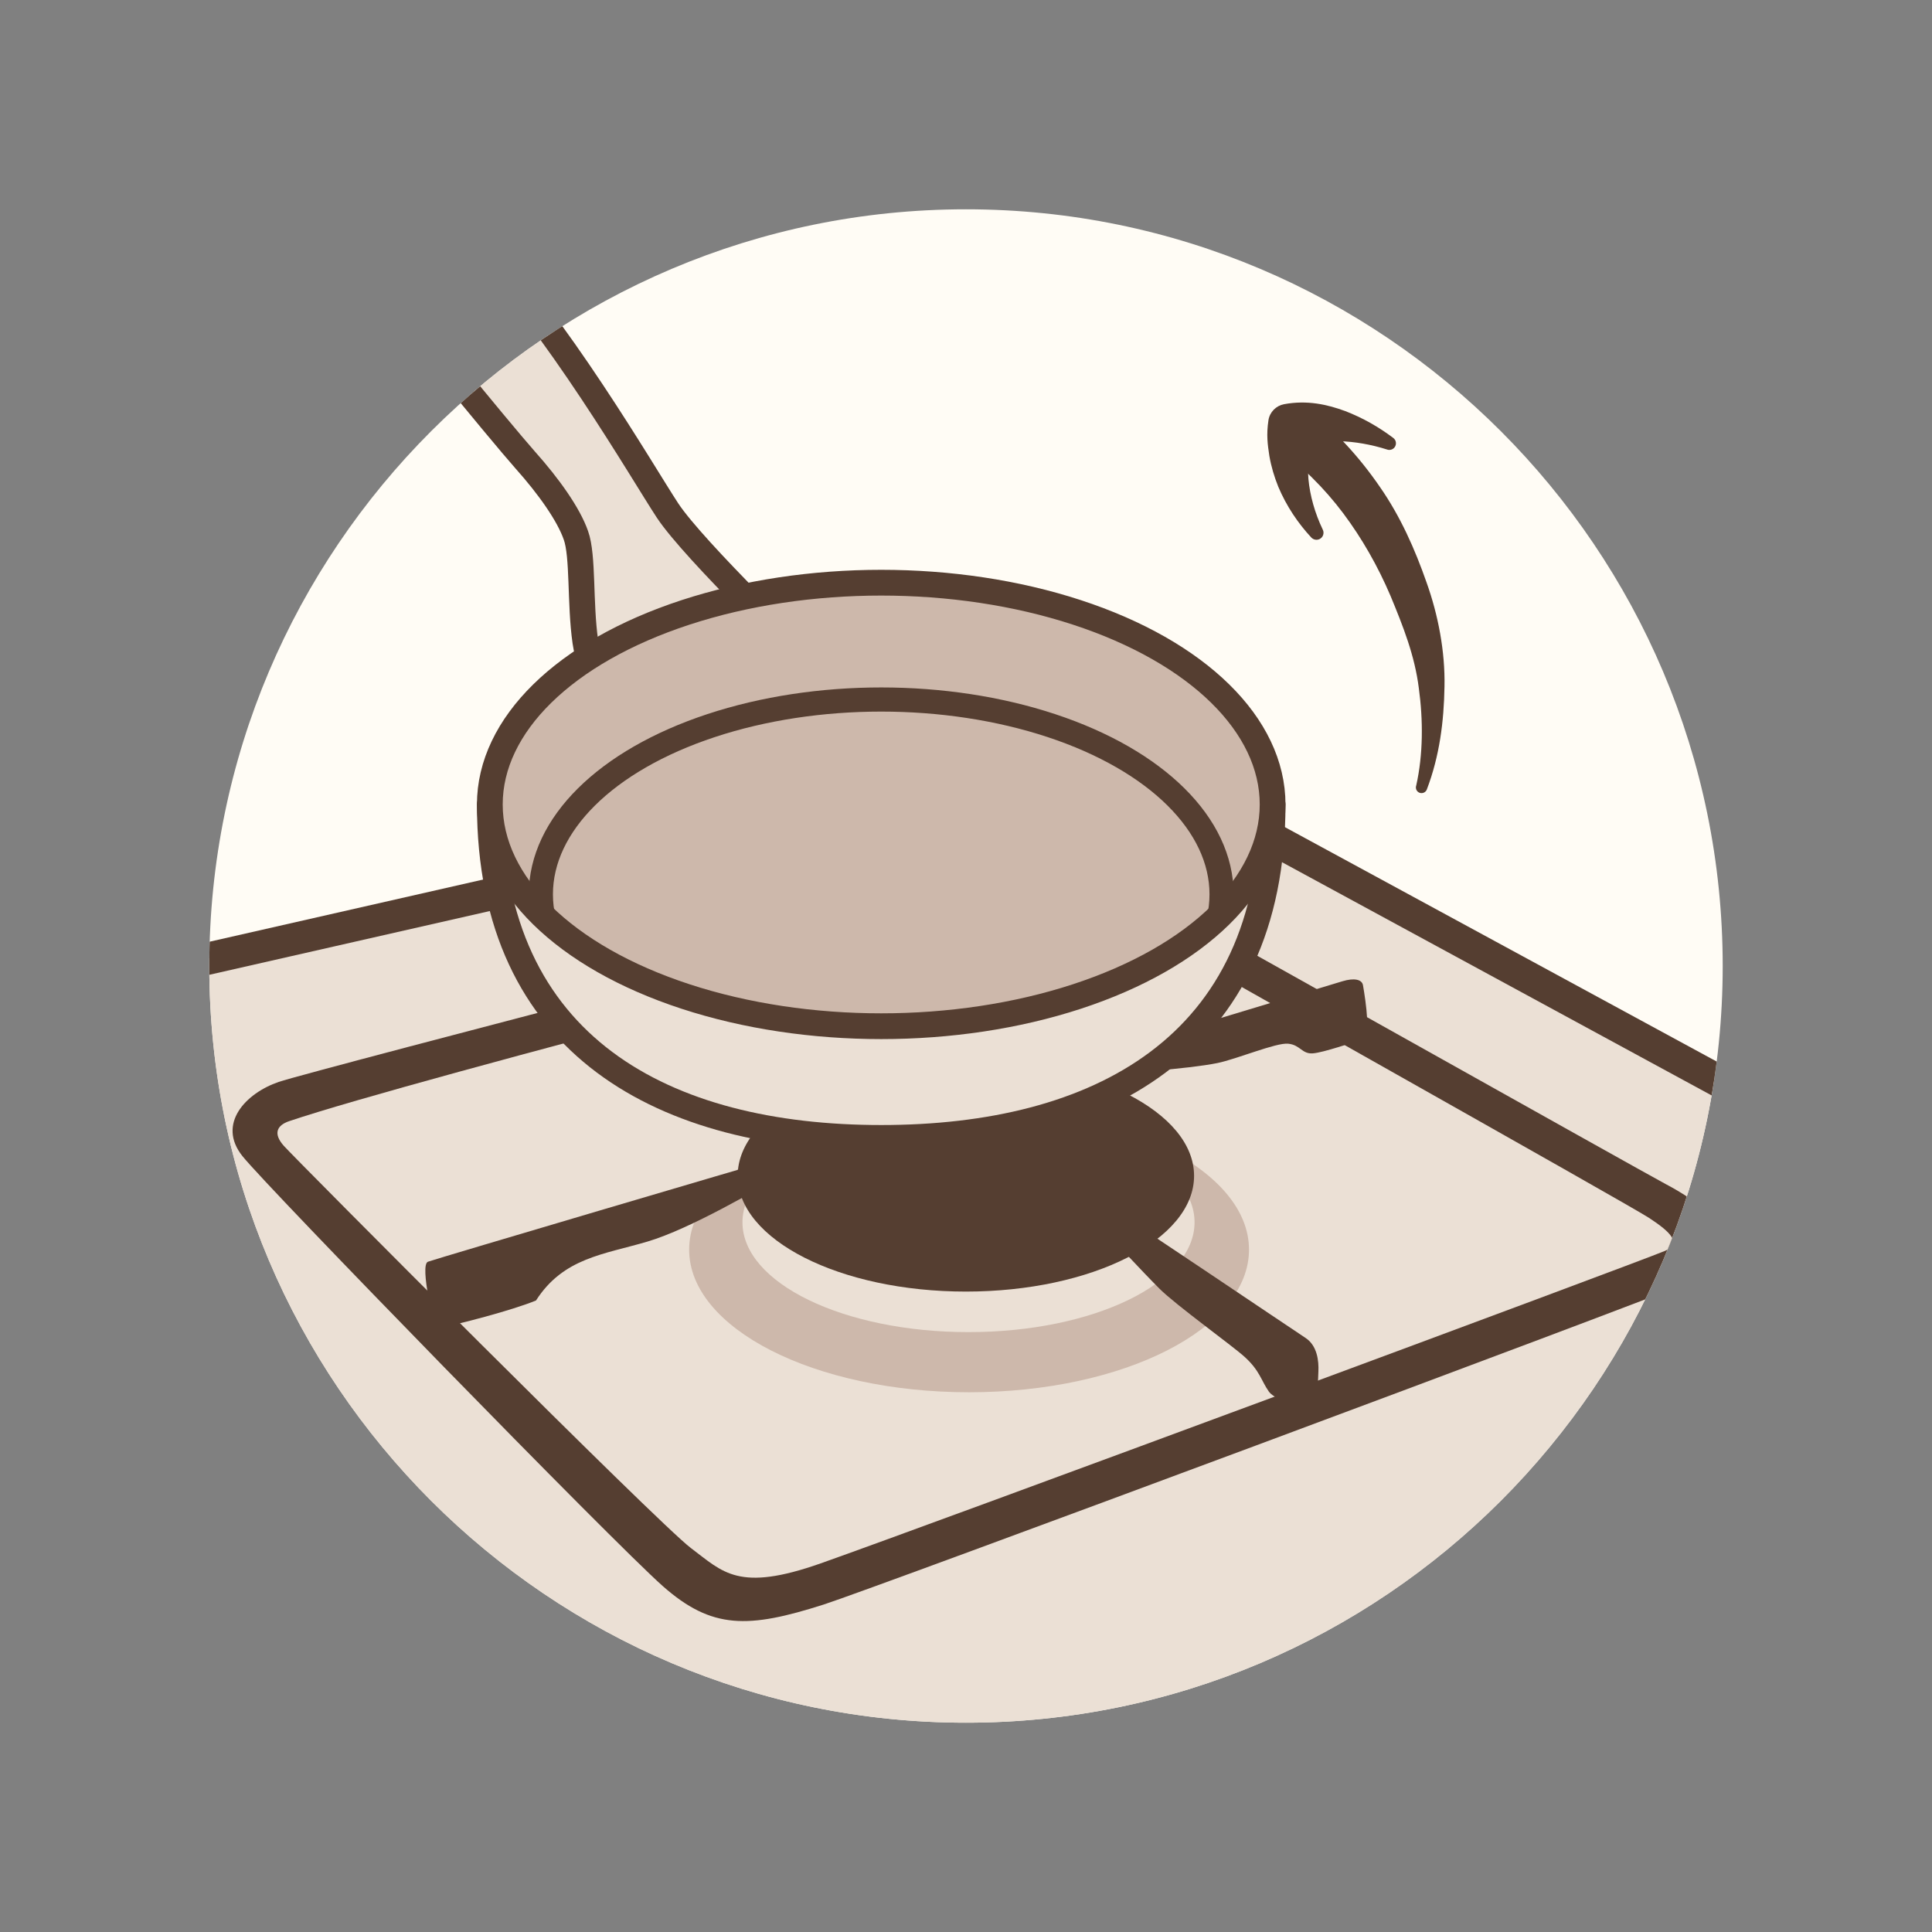 <?xml version="1.0" encoding="utf-8"?>
<!-- Generator: Adobe Illustrator 16.0.0, SVG Export Plug-In . SVG Version: 6.00 Build 0)  -->
<!DOCTYPE svg PUBLIC "-//W3C//DTD SVG 1.1//EN" "http://www.w3.org/Graphics/SVG/1.1/DTD/svg11.dtd">
<svg version="1.1" id="Layer_1" xmlns="http://www.w3.org/2000/svg" xmlns:xlink="http://www.w3.org/1999/xlink" x="0px" y="0px"
	 width="60px" height="60px" viewBox="0 0 60 60" enable-background="new 0 0 60 60" xml:space="preserve">
<rect x="0" y="0" width="60" height="60" fill="#808080" stroke="none"/>
<g>
	<defs>
		<path id="SVGID_55_" d="M29.999,53.5C17.041,53.5,6.5,42.958,6.5,30c0-12.96,10.541-23.5,23.499-23.5
			C42.958,6.5,53.5,17.04,53.5,30C53.5,42.958,42.958,53.5,29.999,53.5z"/>
	</defs>
	<clipPath id="SVGID_2_">
		<use xlink:href="#SVGID_55_"  overflow="visible"/>
	</clipPath>
	<rect x="0.625" y="0.625" clip-path="url(#SVGID_2_)" fill="#FFFCF5" width="58.75" height="58.75"/>
	<polygon clip-path="url(#SVGID_2_)" fill="#EBE0D5" stroke="#553E31" stroke-miterlimit="10" points="34.596,23.375 -3.904,32.125 
		20.846,61.125 69.596,42.375 	"/>
	<g clip-path="url(#SVGID_2_)">
		<path fill="#553E31" d="M25.587,49.828c1.472-0.47,25.343-9.355,26.897-10.018c2.618-1.112,0-2.641-0.739-3.029
			c-0.625-0.33-15.933-8.921-16.704-9.33c-0.851-0.451-1.776-0.287-2.616-0.076C31.587,27.59,9.685,33.249,8.656,33.6
			c-1.025,0.35-1.926,1.302-1.127,2.304c0.801,1.002,11.522,11.997,13.05,13.35C22.106,50.604,23.231,50.582,25.587,49.828z"/>
		<path fill="#EBE0D5" d="M51.708,38.847c-0.962,0.403-22.726,8.471-26.221,9.705c-2.556,0.901-3.031,0.275-4.032-0.477
			c-1.002-0.751-12.3-12.105-12.64-12.489c-0.341-0.382-0.215-0.639,0.167-0.768c3.917-1.323,23.129-6.23,23.768-6.391
			c1.29-0.388,1.61-0.201,2.691,0.451c0.852,0.514,15.084,8.498,15.767,8.942C51.888,38.264,52.246,38.623,51.708,38.847z"/>
		<path fill="#CDB8AB" d="M38.789,38.809c0,2.445-3.892,4.429-8.696,4.429c-4.799,0-8.691-1.983-8.691-4.429
			s3.893-4.428,8.691-4.428C34.897,34.381,38.789,36.363,38.789,38.809z"/>
		<path fill="#EBE0D5" d="M37.098,37.96c0,1.886-3.144,3.41-7.019,3.41c-3.88,0-7.021-1.524-7.021-3.41
			c0-1.879,3.142-3.405,7.021-3.405C33.954,34.555,37.098,36.081,37.098,37.96z"/>
		<ellipse fill="#553E31" cx="29.996" cy="36.517" rx="7.087" ry="3.594"/>
		<path fill="#553E31" d="M13.516,41.264c0,0-0.499-1.979-0.225-2.08c0.273-0.1,10.368-3.08,10.744-3.181
			c0.375-0.1,0.627,0.303,0.075,0.603s-2.655,1.554-4.008,1.954s-2.605,0.501-3.456,1.828
			C15.921,40.687,14.216,41.138,13.516,41.264z"/>
		<path fill="#553E31" d="M21.188,30.398c0,0-0.075-1.327,0.2-1.452c0.277-0.125,0.402-0.151,0.852,0.175
			c0.451,0.326,4.184,2.905,4.358,3.255c0.175,0.352-0.127,0.476-0.45,0.376c-0.326-0.1-1.704-0.525-2.329-1.003
			c-0.627-0.475-1.654-1.213-1.954-1.177C21.659,30.599,21.188,30.398,21.188,30.398z"/>
		<path fill="#553E31" d="M41.69,30.474c-1.812,0.546-7.235,2.181-7.444,2.264c-0.25,0.099-0.1,0.413,0.188,0.552
			c0.179,0.085,2.498-0.098,3.369-0.275c0.613-0.125,1.827-0.64,2.203-0.602c0.376,0.037,0.426,0.325,0.764,0.3
			c0.339-0.025,1.217-0.338,1.554-0.426c0.253-0.063,0.099-1.15,0.005-1.689C42.298,30.416,42.055,30.363,41.69,30.474z"/>
		<path fill="#553E31" d="M34.259,37.356c0.393,0.23,5.923,3.957,6.285,4.194c0.364,0.239,0.415,0.715,0.4,1.04
			c-0.012,0.324-0.051,1.266-0.051,1.266s-1.251-0.302-1.488-0.64c-0.238-0.338-0.278-0.647-0.751-1.076
			c-0.402-0.363-2.127-1.603-2.643-2.116c-0.514-0.513-1.632-1.712-1.93-2.042C33.744,37.606,33.832,37.107,34.259,37.356z"/>
	</g>
	<g clip-path="url(#SVGID_2_)">
		
			<path fill="#EBE0D5" stroke="#553E31" stroke-width="0.8" stroke-linecap="round" stroke-linejoin="round" stroke-miterlimit="10" d="
			M15.212,24.983c0,7.536,5.441,10.356,12.156,10.356c6.712,0,12.154-2.82,12.154-10.356"/>
		
			<path fill="#EBE0D5" stroke="#553E31" stroke-width="0.8" stroke-linecap="round" stroke-linejoin="round" stroke-miterlimit="10" d="
			M25.173,20.569c0,0-3.615-3.46-4.443-4.716c-0.796-1.212-3.447-5.811-6.062-8.504c-0.623-0.638-0.746-0.865-1.316-0.938
			c-0.563-0.07-1.08,0-1.444,0.237c-0.479,0.309-0.633,0.698-0.619,1.052c0.013,0.297-0.066,0.501,0.637,1.292
			c0,0,3.64,4.456,4.38,5.288c0.745,0.834,1.354,1.698,1.579,2.345c0.231,0.638,0.121,2.105,0.293,3.302
			c0.173,1.197,0.834,1.952,1.632,2.625l0.536,0.214L25.173,20.569z"/>
		<g>
			<defs>
				<ellipse id="XMLID_1_" cx="27.367" cy="24.983" rx="12.155" ry="6.887"/>
			</defs>
			<use xlink:href="#XMLID_1_"  overflow="visible" fill="#CDB8AB"/>
			<clipPath id="XMLID_6_">
				<use xlink:href="#XMLID_1_"  overflow="visible"/>
			</clipPath>
			
				<ellipse clip-path="url(#XMLID_6_)" fill="none" stroke="#553E31" stroke-width="0.75" stroke-linecap="round" stroke-linejoin="round" stroke-miterlimit="10" cx="27.367" cy="27.774" rx="10.57" ry="6.05"/>
			
				<use xlink:href="#XMLID_1_"  overflow="visible" fill="none" stroke="#553E31" stroke-width="0.8" stroke-linecap="round" stroke-linejoin="round" stroke-miterlimit="10"/>
		</g>
	</g>
	<g clip-path="url(#SVGID_2_)">
		<g>
			<path fill="#553E31" d="M43.073,13.959c-0.483-0.153-1.004-0.247-1.487-0.257c-0.482-0.013-0.944,0.078-1.239,0.274l0.484-0.497
				c-0.073,0.106-0.147,0.398-0.178,0.627c-0.033,0.247-0.039,0.505-0.019,0.768c0.049,0.523,0.201,1.062,0.446,1.574
				c0.054,0.108,0.01,0.239-0.099,0.293c-0.088,0.044-0.192,0.021-0.257-0.047c-0.415-0.447-0.772-0.976-1.026-1.578
				c-0.122-0.302-0.219-0.622-0.277-0.958c-0.053-0.353-0.097-0.648-0.028-1.107c0.039-0.258,0.242-0.453,0.484-0.498
				c0.721-0.135,1.355,0.011,1.904,0.215c0.553,0.214,1.037,0.493,1.49,0.834c0.091,0.068,0.108,0.198,0.04,0.289
				c-0.054,0.071-0.146,0.098-0.227,0.072L43.073,13.959z"/>
		</g>
		<g>
			<path fill="#553E31" d="M40.463,12.838c0.563,0.109,0.972,0.578,1.343,0.97c0.38,0.41,0.73,0.85,1.046,1.311
				c0.64,0.918,1.091,1.94,1.45,2.966c0.361,1.009,0.58,2.145,0.558,3.234c-0.018,1.097-0.154,2.162-0.548,3.198
				c-0.034,0.091-0.136,0.137-0.227,0.103c-0.083-0.032-0.128-0.119-0.109-0.203l0.006-0.022c0.218-0.971,0.216-2.034,0.081-3.023
				c-0.127-1.011-0.485-1.914-0.876-2.859c-0.395-0.928-0.889-1.795-1.476-2.578c-0.294-0.391-0.616-0.759-0.964-1.103
				c-0.356-0.362-0.729-0.595-0.985-1.139c-0.144-0.306-0.013-0.669,0.293-0.813c0.122-0.058,0.253-0.07,0.375-0.047L40.463,12.838z
				"/>
		</g>
	</g>
</g>
</svg>
